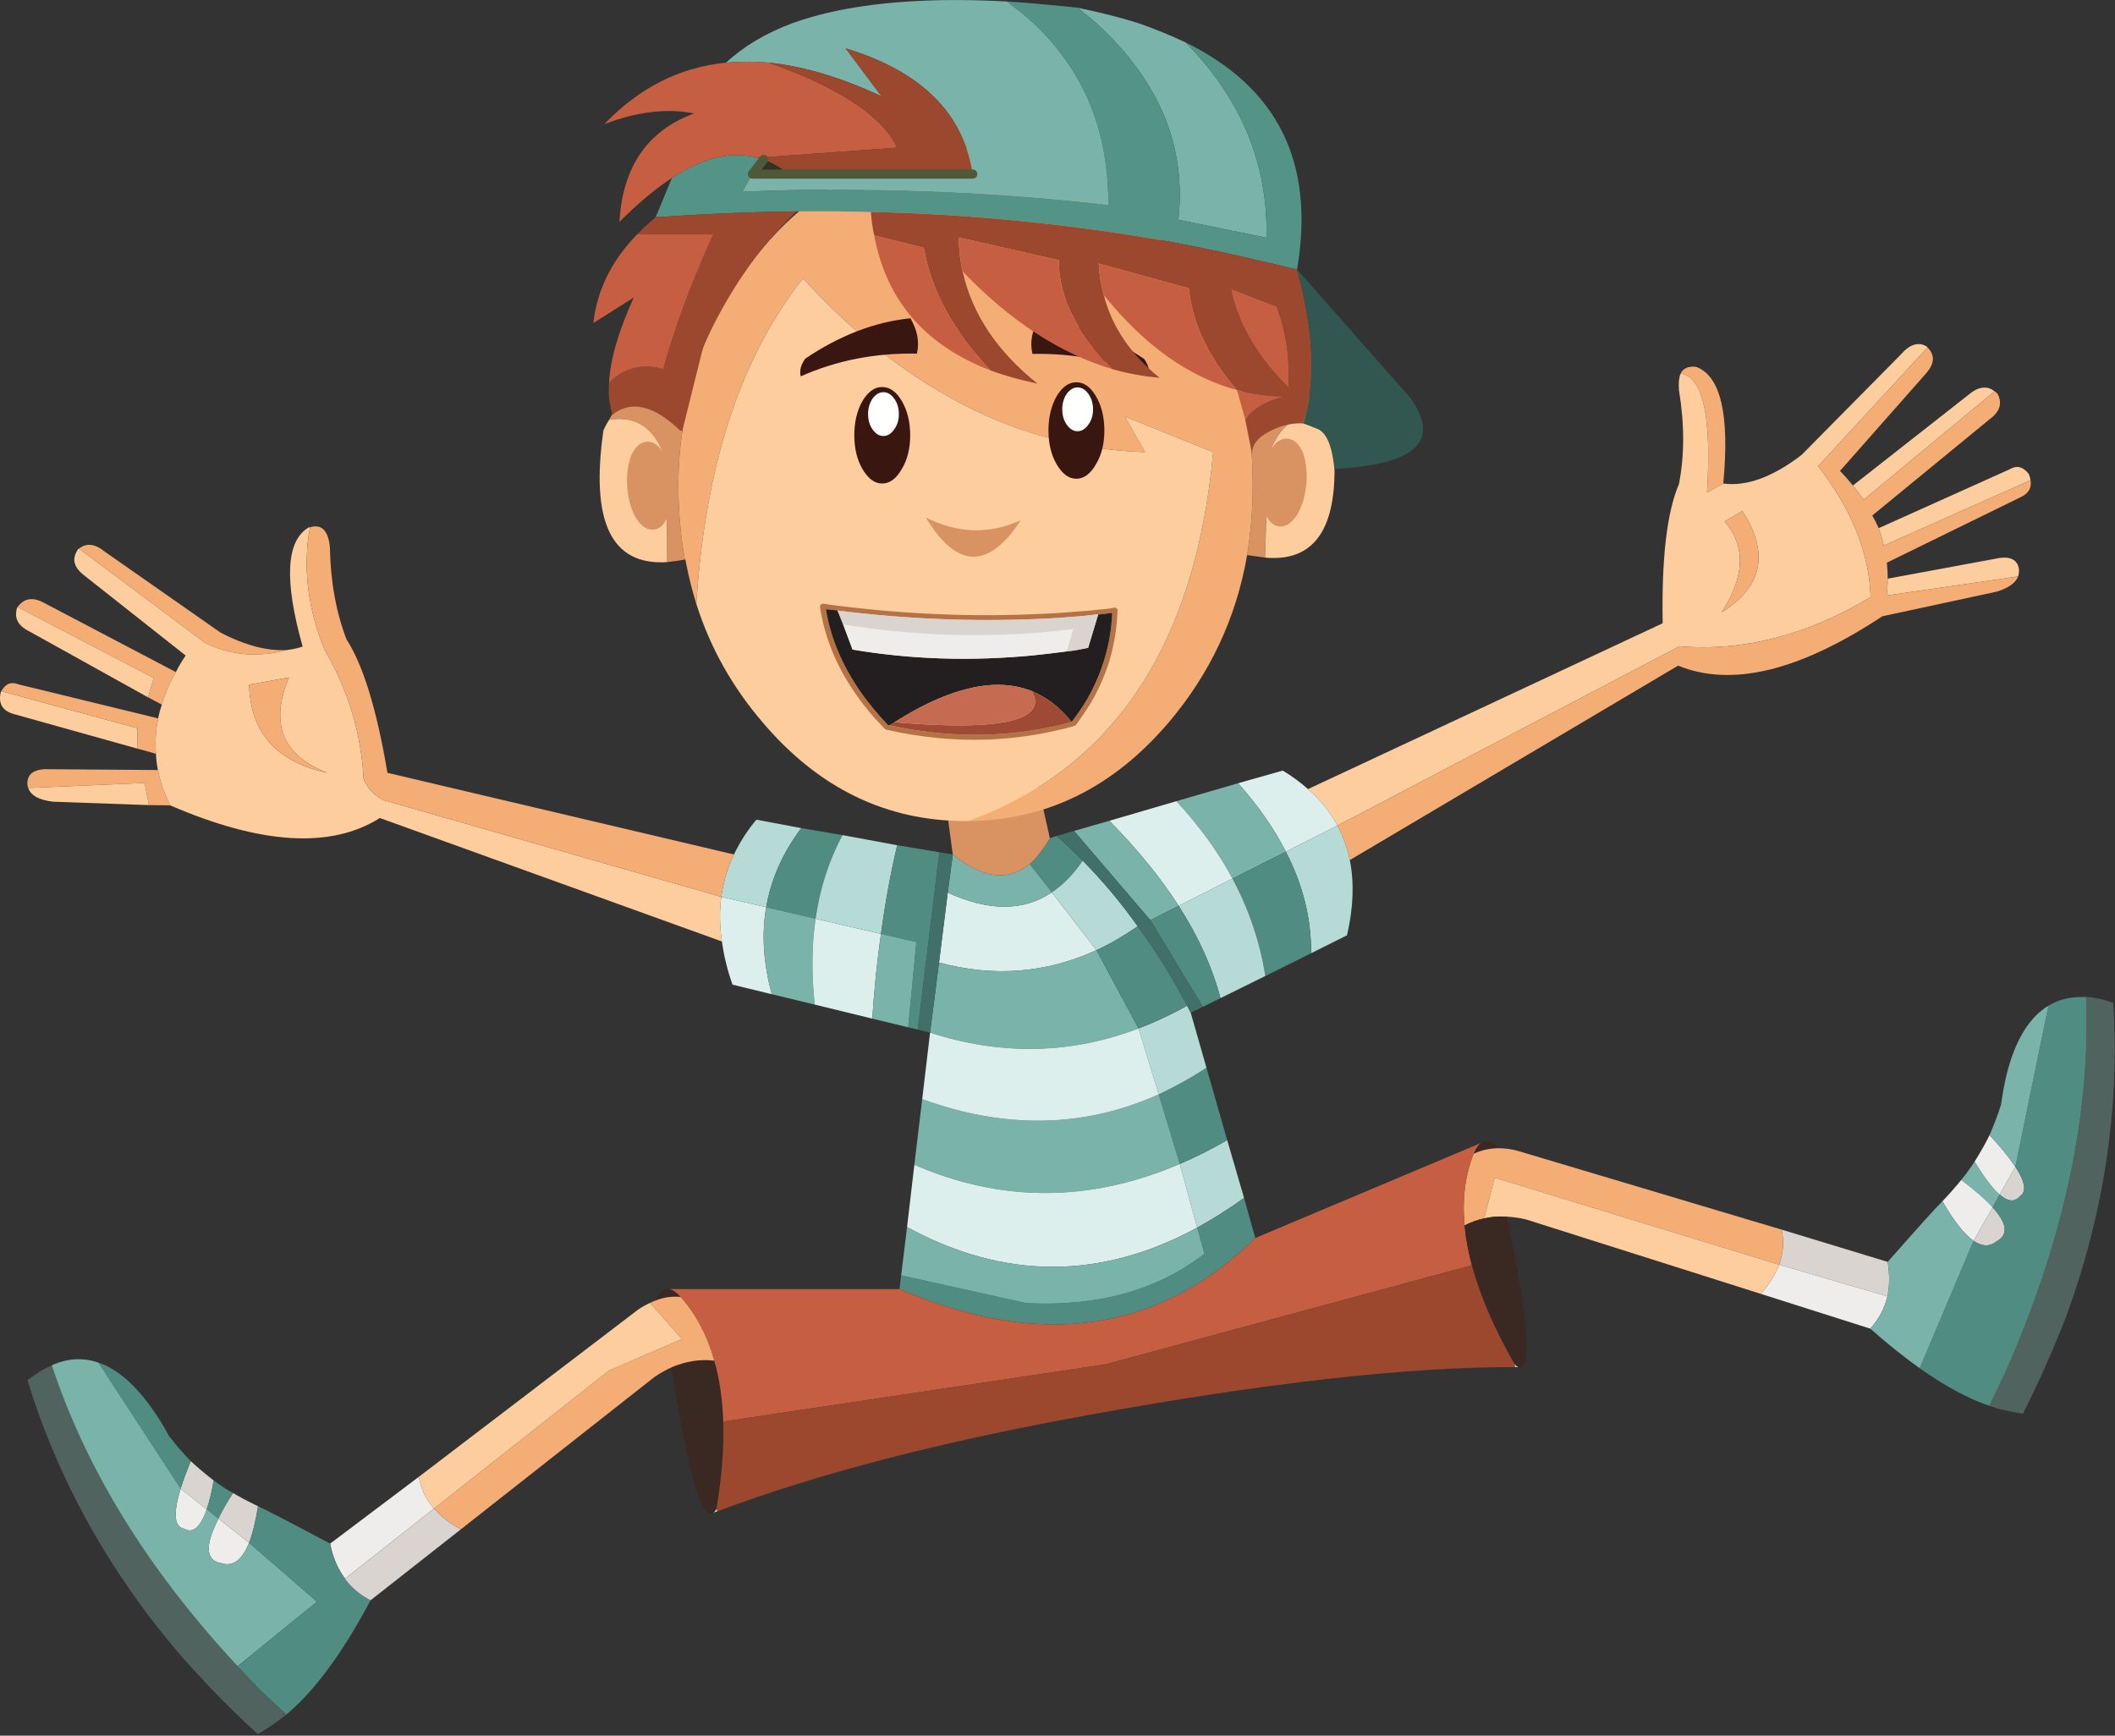 <?xml version="1.0" encoding="UTF-8" standalone="no"?>
<!DOCTYPE svg PUBLIC "-//W3C//DTD SVG 1.1//EN" "http://www.w3.org/Graphics/SVG/1.1/DTD/svg11.dtd">
<svg width="100%" height="100%" viewBox="0 0 959 787" version="1.1" xmlns="http://www.w3.org/2000/svg" xmlns:xlink="http://www.w3.org/1999/xlink" xml:space="preserve" xmlns:serif="http://www.serif.com/" style="fill-rule:evenodd;clip-rule:evenodd;stroke-linejoin:round;stroke-miterlimit:1.414;">
    <rect x="0" y="0" width="959" height="787" fill="#333333" stroke="none"/>
    <g transform="matrix(1,0,0,1,0,-305.181)">
        <g transform="matrix(4.167,0,0,4.167,0,0)">
            <path d="M220.949,125.487C220.918,125.274 220.857,125.029 220.765,124.816C220.125,123.991 219.422,123.838 218.628,124.326L204.432,130.708C204.645,131.288 204.828,131.929 204.98,132.601L220.949,125.487Z" style="fill:rgb(253,205,157);fill-rule:nonzero;"/>
        </g>
        <g transform="matrix(4.167,0,0,4.167,0,0)">
            <path d="M217.04,115.809C216.277,115.229 215.422,115.289 214.537,115.931L201.622,126.068C202.019,126.586 202.416,127.106 202.783,127.624L217.04,115.809Z" style="fill:rgb(253,205,157);fill-rule:nonzero;"/>
        </g>
        <g transform="matrix(4.167,0,0,4.167,0,0)">
            <path d="M184.555,113.153C183.731,113.061 183.151,113.305 182.875,113.885C185.288,114.221 186.265,118.526 185.746,126.83L187.517,125.854C188.219,118.373 187.242,114.129 184.555,113.153Z" style="fill:rgb(244,173,117);fill-rule:nonzero;"/>
        </g>
        <g transform="matrix(4.167,0,0,4.167,0,0)">
            <path d="M219.697,135.227C219.574,134.219 218.873,133.791 217.62,133.945L205.409,136.203C205.409,136.785 205.377,137.395 205.286,138.035L219.605,135.959C219.667,135.745 219.697,135.501 219.697,135.227Z" style="fill:rgb(253,205,157);fill-rule:nonzero;"/>
        </g>
        <g transform="matrix(4.167,0,0,4.167,0,0)">
            <path d="M0.083,148.538C-0.19,149.73 0.205,150.493 1.335,150.889L14.982,154.706L14.952,152.477L0.145,148.447L0.083,148.538Z" style="fill:rgb(253,205,157);fill-rule:nonzero;"/>
        </g>
        <g transform="matrix(4.167,0,0,4.167,0,0)">
            <path d="M4.815,156.935C3.534,157.027 2.922,157.576 2.983,158.614C2.983,158.705 3.014,158.827 3.075,158.98L15.746,158.431L16.204,160.843L18.524,160.873C17.883,159.621 17.456,158.339 17.181,157.027L4.815,156.935Z" style="fill:rgb(244,173,117);fill-rule:nonzero;"/>
        </g>
        <g transform="matrix(4.167,0,0,4.167,0,0)">
            <path d="M2.037,147.714C1.213,147.378 0.602,147.622 0.145,148.447L14.952,152.477L14.982,154.706L16.967,155.255C16.876,153.973 16.937,152.691 17.211,151.409L2.037,147.714Z" style="fill:rgb(244,173,117);fill-rule:nonzero;"/>
        </g>
        <g transform="matrix(4.167,0,0,4.167,0,0)">
            <path d="M4.602,138.738C3.472,138.189 2.587,138.371 1.915,139.287L16.723,147.012L16.112,149.118L17.608,149.912C17.944,148.722 18.463,147.532 19.135,146.37L4.602,138.738Z" style="fill:rgb(244,173,117);fill-rule:nonzero;"/>
        </g>
        <g transform="matrix(4.167,0,0,4.167,0,0)">
            <path d="M1.915,139.287L1.854,139.379C1.518,140.478 1.945,141.333 3.198,141.944L16.112,149.118L16.723,147.012L1.915,139.287Z" style="fill:rgb(253,205,157);fill-rule:nonzero;"/>
        </g>
        <g transform="matrix(4.167,0,0,4.167,0,0)">
            <path d="M11.411,133.273C10.342,132.387 9.395,132.295 8.601,132.937L22.31,143.196C25.088,144.57 28.081,144.814 31.287,143.959C29.179,144.112 26.737,143.5 23.989,142.066L11.411,133.273Z" style="fill:rgb(244,173,117);fill-rule:nonzero;"/>
        </g>
        <g transform="matrix(4.167,0,0,4.167,0,0)">
            <path d="M5.792,160.476L16.204,160.843L15.746,158.431L3.075,158.98C3.35,159.805 4.236,160.293 5.792,160.476Z" style="fill:rgb(253,205,157);fill-rule:nonzero;"/>
        </g>
        <g transform="matrix(4.167,0,0,4.167,0,0)">
            <path d="M163.091,198.183C162.48,197.572 161.961,197.327 161.503,197.45C161.381,197.48 161.26,197.511 161.168,197.603C160.894,197.755 160.618,198.152 160.343,198.793C161.168,198.397 162.084,198.183 163.091,198.183Z" style="fill:rgb(58,41,35);fill-rule:nonzero;"/>
        </g>
        <g transform="matrix(4.167,0,0,4.167,0,0)">
            <path d="M78.488,170.826C78.274,172.384 78.305,174.001 78.549,175.681C78.763,177.177 79.129,178.764 79.71,180.383L83.984,181.421C83.068,178.093 82.854,174.918 83.373,171.956L78.488,170.826Z" style="fill:rgb(221,239,236);fill-rule:nonzero;"/>
        </g>
        <g transform="matrix(4.167,0,0,4.167,0,0)">
            <path d="M31.439,146.951C29.332,151.989 30.737,155.439 35.622,157.331C30.096,156.141 27.256,152.966 27.104,147.744L31.439,146.951ZM78.549,175.681C78.305,174.001 78.274,172.384 78.488,170.826L41.698,160.293C40.69,159.774 39.988,159.011 39.56,158.003C39.316,153.087 37.912,148.386 35.316,143.928C33.454,139.379 32.935,134.921 33.729,130.617L33.606,130.617C31.134,132.052 30.89,136.357 32.935,143.593C32.385,143.776 31.836,143.898 31.287,143.959C28.081,144.814 25.088,144.57 22.31,143.196L8.601,132.937L8.541,132.937C7.808,133.945 7.96,134.861 9.029,135.745L20.204,144.57C19.806,145.15 19.44,145.76 19.135,146.37C18.463,147.532 17.944,148.722 17.608,149.912C17.456,150.37 17.303,150.89 17.211,151.409C16.937,152.691 16.876,153.973 16.967,155.255C16.998,155.835 17.059,156.446 17.181,157.027C17.456,158.339 17.883,159.621 18.524,160.873C28.417,165.148 36.019,165.606 41.332,162.247L78.549,175.681Z" style="fill:rgb(253,205,157);fill-rule:nonzero;"/>
        </g>
        <g transform="matrix(4.167,0,0,4.167,0,0)">
            <path d="M35.622,157.331C30.737,155.439 29.332,151.989 31.439,146.951L27.104,147.744C27.256,152.966 30.096,156.141 35.622,157.331Z" style="fill:rgb(244,173,117);fill-rule:nonzero;"/>
        </g>
        <g transform="matrix(4.167,0,0,4.167,0,0)">
            <path d="M79.862,166.216C79.16,167.682 78.702,169.208 78.488,170.826L83.373,171.956C83.892,168.903 85.175,166.034 87.189,163.346L82.305,162.43C81.297,163.62 80.503,164.904 79.862,166.216Z" style="fill:rgb(182,219,215);fill-rule:nonzero;"/>
        </g>
        <g transform="matrix(4.167,0,0,4.167,0,0)">
            <path d="M78.488,170.826C78.702,169.208 79.16,167.682 79.862,166.216L42.156,157.331C40.996,150.401 39.5,145.576 37.698,142.798C36.568,139.836 35.958,136.479 35.897,132.754C35.713,130.952 34.981,130.22 33.729,130.617C32.935,134.921 33.454,139.379 35.316,143.928C37.912,148.386 39.316,153.087 39.56,158.003C39.988,159.011 40.69,159.774 41.698,160.293L78.488,170.826Z" style="fill:rgb(244,173,117);fill-rule:nonzero;"/>
        </g>
        <g transform="matrix(4.167,0,0,4.167,0,0)">
            <path d="M83.373,171.956L88.747,173.208C89.205,169.941 90.182,166.888 91.678,164.11L87.189,163.346C85.174,166.033 83.892,168.903 83.373,171.956Z" style="fill:rgb(80,140,129);fill-rule:nonzero;"/>
        </g>
        <g transform="matrix(4.167,0,0,4.167,0,0)">
            <path d="M88.746,173.208L83.373,171.956C82.854,174.918 83.068,178.093 83.984,181.421L88.655,182.551C88.289,179.223 88.319,176.109 88.747,173.208L88.746,173.208Z" style="fill:rgb(122,179,169);fill-rule:nonzero;"/>
        </g>
        <g transform="matrix(4.167,0,0,4.167,0,0)">
            <path d="M94.914,184.077C95.127,180.902 95.433,177.819 95.86,174.857L88.746,173.208C88.319,176.109 88.289,179.223 88.655,182.551L94.914,184.077Z" style="fill:rgb(221,239,236);fill-rule:nonzero;"/>
        </g>
        <g transform="matrix(4.167,0,0,4.167,0,0)">
            <path d="M119.309,176.627L114.455,170.338C111.371,172.414 107.585,172.414 103.127,170.368L102.181,177.971C108.135,179.589 113.844,179.131 119.309,176.627Z" style="fill:rgb(221,239,236);fill-rule:nonzero;"/>
        </g>
        <g transform="matrix(4.167,0,0,4.167,0,0)">
            <path d="M130.27,206.823C131.979,205.876 133.689,204.808 135.369,203.586L133.537,197.297C131.797,198.305 130.087,199.16 128.377,199.893L130.27,206.823Z" style="fill:rgb(182,219,215);fill-rule:nonzero;"/>
        </g>
        <g transform="matrix(4.167,0,0,4.167,0,0)">
            <path d="M126.087,192.321L128.377,199.893C130.087,199.16 131.797,198.305 133.537,197.297L131.278,189.42C129.567,190.55 127.828,191.496 126.087,192.321Z" style="fill:rgb(80,140,129);fill-rule:nonzero;"/>
        </g>
        <g transform="matrix(4.167,0,0,4.167,0,0)">
            <path d="M128.377,199.893L126.087,192.321C117.996,195.953 109.417,196.137 100.349,192.839L99.494,199.984C108.99,204.106 118.637,204.076 128.377,199.893Z" style="fill:rgb(122,179,169);fill-rule:nonzero;"/>
        </g>
        <g transform="matrix(4.167,0,0,4.167,0,0)">
            <path d="M130.27,206.823L128.377,199.893C118.637,204.076 108.99,204.106 99.494,199.984L98.7,206.762C109.234,212.502 119.737,212.533 130.27,206.823Z" style="fill:rgb(221,239,236);fill-rule:nonzero;"/>
        </g>
        <g transform="matrix(4.167,0,0,4.167,0,0)">
            <path d="M187.333,139.868C189.867,135.991 189.99,132.693 187.669,129.975L189.593,128.846C192.554,133.425 191.792,137.089 187.333,139.868ZM209.622,110.923C208.736,110.405 207.79,110.71 206.843,111.809L196.036,122.74C192.891,125.152 190.051,126.189 187.517,125.854L185.746,126.83C186.265,118.526 185.288,114.221 182.875,113.885C182.693,114.313 182.632,114.923 182.693,115.686C183.304,119.381 183.304,122.77 182.693,125.914C181.379,128.968 180.799,134.005 180.922,141.059L142.33,159.103C143.673,160.293 144.742,161.606 145.536,163.072L182.754,143.562C189.685,144.142 196.615,142.37 203.546,138.219C203.423,133.487 201.531,128.723 197.836,123.96L209.743,111.045L209.622,110.923Z" style="fill:rgb(253,205,157);fill-rule:nonzero;"/>
        </g>
        <g transform="matrix(4.167,0,0,4.167,0,0)">
            <path d="M187.669,129.975C189.99,132.693 189.867,135.991 187.333,139.868C191.792,137.089 192.554,133.425 189.593,128.846L187.669,129.975Z" style="fill:rgb(244,173,117);fill-rule:nonzero;"/>
        </g>
        <g transform="matrix(4.167,0,0,4.167,0,0)">
            <path d="M209.622,113.824C210.507,112.785 210.567,111.87 209.743,111.045L197.836,123.96C201.531,128.723 203.423,133.487 203.546,138.219C196.615,142.37 189.685,144.142 182.754,143.562L145.536,163.072C146.146,164.262 146.605,165.514 146.879,166.826L182.601,145.668C188.433,148.05 195.821,146.248 204.828,140.295L217.316,137.608C218.567,137.211 219.33,136.661 219.605,135.959L205.286,138.035C205.377,137.395 205.409,136.784 205.409,136.203C205.409,135.623 205.377,135.043 205.317,134.463L219.911,127.319C220.735,126.922 221.102,126.312 220.949,125.487L204.98,132.601C204.828,131.929 204.645,131.288 204.432,130.708C204.218,130.22 203.973,129.761 203.729,129.334L216.491,118.862C217.62,118.037 217.896,117.121 217.377,116.114C217.254,115.961 217.132,115.869 217.04,115.809L202.783,127.624C202.416,127.105 202.019,126.586 201.622,126.067C201.194,125.548 200.736,124.998 200.217,124.48L209.622,113.824Z" style="fill:rgb(244,173,117);fill-rule:nonzero;"/>
        </g>
        <g transform="matrix(4.167,0,0,4.167,0,0)">
            <path d="M142.33,159.103C141.505,158.369 140.59,157.698 139.582,157.087L134.728,158.461C136.895,160.904 138.636,163.377 139.918,165.911L145.536,163.072C144.742,161.606 143.673,160.293 142.33,159.103Z" style="fill:rgb(221,239,236);fill-rule:nonzero;"/>
        </g>
        <g transform="matrix(4.167,0,0,4.167,0,0)">
            <path d="M146.879,166.826C146.605,165.514 146.146,164.262 145.536,163.072L139.918,165.911C141.781,169.514 142.696,173.208 142.667,176.963L146.574,175.009C147.276,171.987 147.367,169.27 146.879,166.826Z" style="fill:rgb(182,219,215);fill-rule:nonzero;"/>
        </g>
        <g transform="matrix(4.167,0,0,4.167,0,0)">
            <path d="M134.116,168.842L139.918,165.911C138.636,163.377 136.895,160.904 134.728,158.461L128.011,160.415C130.515,163.132 132.56,165.942 134.116,168.842Z" style="fill:rgb(122,179,169);fill-rule:nonzero;"/>
        </g>
        <g transform="matrix(4.167,0,0,4.167,0,0)">
            <path d="M139.917,165.911L134.116,168.842C135.918,172.231 137.109,175.773 137.688,179.436L142.667,176.963C142.696,173.208 141.78,169.514 139.917,165.911Z" style="fill:rgb(80,140,129);fill-rule:nonzero;"/>
        </g>
        <g transform="matrix(4.167,0,0,4.167,0,0)">
            <path d="M112.043,167.254L114.455,170.338C115.676,169.514 116.806,168.384 117.813,166.888C116.867,165.942 115.92,165.025 114.974,164.201L114.241,164.446C113.539,165.636 112.806,166.582 112.043,167.254Z" style="fill:rgb(80,140,129);fill-rule:nonzero;"/>
        </g>
        <g transform="matrix(4.167,0,0,4.167,0,0)">
            <path d="M120.714,162.552C123.768,165.636 126.271,168.72 128.255,171.803L134.116,168.842C132.56,165.942 130.515,163.132 128.009,160.415L120.714,162.552Z" style="fill:rgb(221,239,236);fill-rule:nonzero;"/>
        </g>
        <g transform="matrix(4.167,0,0,4.167,0,0)">
            <path d="M129.171,182.672C127.43,183.65 125.66,184.474 123.889,185.146L126.087,192.321C127.828,191.496 129.567,190.55 131.278,189.42L129.567,183.436C129.416,183.161 129.292,182.917 129.171,182.672Z" style="fill:rgb(182,219,215);fill-rule:nonzero;"/>
        </g>
        <g transform="matrix(4.167,0,0,4.167,0,0)">
            <path d="M132.804,181.848L137.688,179.436C137.109,175.773 135.918,172.231 134.116,168.842L128.255,171.803C130.393,175.131 131.919,178.49 132.804,181.848Z" style="fill:rgb(182,219,215);fill-rule:nonzero;"/>
        </g>
        <g transform="matrix(4.167,0,0,4.167,0,0)">
            <path d="M114.455,170.338L112.043,167.254C109.692,169.178 106.913,168.842 103.677,166.216L103.127,170.368C107.585,172.414 111.371,172.414 114.455,170.338Z" style="fill:rgb(122,179,169);fill-rule:nonzero;"/>
        </g>
        <g transform="matrix(4.167,0,0,4.167,0,0)">
            <path d="M123.889,185.146L119.309,176.627C113.844,179.131 108.135,179.589 102.181,177.971L101.204,185.604C108.959,188.107 116.531,187.954 123.889,185.146Z" style="fill:rgb(122,179,169);fill-rule:nonzero;"/>
        </g>
        <g transform="matrix(4.167,0,0,4.167,0,0)">
            <path d="M126.087,192.321L123.889,185.146C116.531,187.954 108.959,188.107 101.204,185.604L100.349,192.839C109.417,196.137 117.996,195.953 126.087,192.321Z" style="fill:rgb(221,239,236);fill-rule:nonzero;"/>
        </g>
        <g transform="matrix(4.167,0,0,4.167,0,0)">
            <path d="M91.678,164.11C90.182,166.888 89.205,169.941 88.747,173.208L95.861,174.857C96.318,171.498 96.899,168.292 97.631,165.209L91.678,164.11Z" style="fill:rgb(182,219,215);fill-rule:nonzero;"/>
        </g>
        <g transform="matrix(4.167,0,0,4.167,0,0)">
            <path d="M77.969,237.385C77.847,237.599 77.725,237.751 77.633,237.843C77.786,237.782 77.908,237.721 78.061,237.691L77.969,237.385Z" style="fill:rgb(209,211,212);fill-rule:nonzero;"/>
        </g>
        <g transform="matrix(4.167,0,0,4.167,0,0)">
            <path d="M77.725,221.295C76.168,221.112 74.61,221.356 73.053,222.028C74.672,232.286 76.045,237.599 77.206,237.935C77.358,237.965 77.481,237.935 77.633,237.843C77.725,237.751 77.847,237.599 77.969,237.385C78.549,233.935 78.793,230.76 78.702,227.92C78.61,225.508 78.305,223.28 77.725,221.295Z" style="fill:rgb(58,41,35);fill-rule:nonzero;"/>
        </g>
        <g transform="matrix(4.167,0,0,4.167,0,0)">
            <path d="M164.801,221.661L164.832,221.997C164.954,221.997 165.077,221.997 165.228,221.997C165.106,221.936 164.954,221.814 164.801,221.661Z" style="fill:rgb(209,211,212);fill-rule:nonzero;"/>
        </g>
        <g transform="matrix(4.167,0,0,4.167,0,0)">
            <path d="M74.061,214.365C73.634,213.876 73.237,213.601 72.87,213.51C72.749,213.479 72.626,213.479 72.534,213.479C72.077,213.571 71.649,213.997 71.313,214.761C72.229,214.395 73.145,214.273 74.061,214.365Z" style="fill:rgb(58,41,35);fill-rule:nonzero;"/>
        </g>
        <g transform="matrix(4.167,0,0,4.167,0,0)">
            <path d="M35.927,241.201C36.202,242.698 36.752,243.95 37.545,245.018L47.224,237.385C46.338,236.377 45.789,235.217 45.575,233.935L35.927,241.201Z" style="fill:rgb(238,237,235);fill-rule:nonzero;"/>
        </g>
        <g transform="matrix(4.167,0,0,4.167,0,0)">
            <path d="M23.256,234.332C22.34,233.63 21.516,232.928 20.753,232.226C20.295,233.355 19.929,234.332 19.654,235.217L22.493,237.477C22.768,236.653 23.043,235.583 23.256,234.332Z" style="fill:rgb(218,212,208);fill-rule:nonzero;"/>
        </g>
        <g transform="matrix(4.167,0,0,4.167,0,0)">
            <path d="M19.654,235.217C18.83,237.935 18.952,239.369 20.021,239.583C20.997,240.133 21.821,239.431 22.493,237.477L19.654,235.217Z" style="fill:rgb(238,237,235);fill-rule:nonzero;"/>
        </g>
        <g transform="matrix(4.167,0,0,4.167,0,0)">
            <path d="M22.493,237.477L23.776,238.484C24.172,237.66 24.722,236.713 25.363,235.705C24.6,235.279 23.897,234.821 23.256,234.332C23.043,235.583 22.768,236.653 22.493,237.477Z" style="fill:rgb(80,140,129);fill-rule:nonzero;"/>
        </g>
        <g transform="matrix(4.167,0,0,4.167,0,0)">
            <path d="M27.104,241.11L23.776,238.484C22.249,241.446 22.371,243.064 24.112,243.339C25.333,243.736 26.34,243.003 27.104,241.11Z" style="fill:rgb(238,237,235);fill-rule:nonzero;"/>
        </g>
        <g transform="matrix(4.167,0,0,4.167,0,0)">
            <path d="M28.081,237.141C27.134,236.683 26.249,236.225 25.363,235.705C24.722,236.713 24.172,237.66 23.776,238.484L27.104,241.11C27.5,240.103 27.806,238.759 28.081,237.141Z" style="fill:rgb(218,212,208);fill-rule:nonzero;"/>
        </g>
        <g transform="matrix(4.167,0,0,4.167,0,0)">
            <path d="M216.827,204.624L217.59,203.22C216.827,202.548 215.91,201.358 214.873,199.618C214.445,200.289 213.957,200.961 213.407,201.633C214.903,202.762 216.033,203.74 216.827,204.624Z" style="fill:rgb(122,179,169);fill-rule:nonzero;"/>
        </g>
        <g transform="matrix(4.167,0,0,4.167,0,0)">
            <path d="M219.3,200.198L217.59,203.22C218.476,203.984 219.208,204.076 219.758,203.434C220.552,202.946 220.399,201.877 219.3,200.198Z" style="fill:rgb(218,212,208);fill-rule:nonzero;"/>
        </g>
        <g transform="matrix(4.167,0,0,4.167,0,0)">
            <path d="M217.59,203.22L219.3,200.198C218.659,199.251 217.743,198.091 216.491,196.747C216.033,197.695 215.483,198.641 214.873,199.618C215.91,201.358 216.827,202.548 217.59,203.22Z" style="fill:rgb(238,237,235);fill-rule:nonzero;"/>
        </g>
        <g transform="matrix(4.167,0,0,4.167,0,0)">
            <path d="M229.956,182.368C228.887,181.97 227.91,181.757 226.995,181.726C227.514,194.579 224.551,208.258 218.139,222.73C217.59,223.86 217.04,225.02 216.46,226.21C217.59,226.608 218.811,226.882 220.125,227.066C221.926,223.493 223.483,219.951 224.856,216.41C228.979,205.114 230.657,193.755 229.956,182.368Z" style="fill:rgb(80,99,95);fill-rule:nonzero;"/>
        </g>
        <g transform="matrix(4.167,0,0,4.167,0,0)">
            <path d="M213.407,201.633C212.735,202.457 212.064,203.22 211.362,203.952C212.614,206.12 213.744,207.556 214.75,208.258L216.827,204.624C216.033,203.74 214.903,202.762 213.407,201.633Z" style="fill:rgb(238,237,235);fill-rule:nonzero;"/>
        </g>
        <g transform="matrix(4.167,0,0,4.167,0,0)">
            <path d="M216.827,204.624L214.75,208.258C215.697,208.9 216.521,208.9 217.254,208.319C218.567,207.586 218.415,206.366 216.827,204.624Z" style="fill:rgb(218,212,208);fill-rule:nonzero;"/>
        </g>
        <g transform="matrix(4.167,0,0,4.167,0,0)">
            <path d="M193.868,207.037C194.142,208.319 194.05,209.602 193.592,210.853L205.377,214.303C205.622,213.144 205.622,211.891 205.409,210.548L193.868,207.037Z" style="fill:rgb(218,212,208);fill-rule:nonzero;"/>
        </g>
        <g transform="matrix(4.167,0,0,4.167,0,0)">
            <path d="M193.592,210.853C193.196,211.921 192.524,212.959 191.608,214.029L203.515,217.815C204.461,216.746 205.072,215.585 205.377,214.303L193.592,210.853Z" style="fill:rgb(238,237,235);fill-rule:nonzero;"/>
        </g>
        <g transform="matrix(4.167,0,0,4.167,0,0)">
            <path d="M125.172,173.361L128.255,171.803C126.271,168.72 123.768,165.636 120.714,162.552L116.867,163.652L125.172,173.361Z" style="fill:rgb(122,179,169);fill-rule:nonzero;"/>
        </g>
        <g transform="matrix(4.167,0,0,4.167,0,0)">
            <path d="M128.255,171.803L125.172,173.361L130.881,182.795L132.804,181.848C131.919,178.49 130.393,175.131 128.255,171.803Z" style="fill:rgb(80,140,129);fill-rule:nonzero;"/>
        </g>
        <g transform="matrix(4.167,0,0,4.167,0,0)">
            <path d="M123.797,174.032C121.935,171.407 119.919,169.025 117.813,166.888C116.806,168.384 115.676,169.514 114.455,170.338L119.309,176.627C120.836,175.925 122.332,175.039 123.797,174.032Z" style="fill:rgb(182,219,215);fill-rule:nonzero;"/>
        </g>
        <g transform="matrix(4.167,0,0,4.167,0,0)">
            <path d="M117.813,166.888C119.919,169.025 121.935,171.407 123.797,174.032C125.721,176.658 127.491,179.528 129.171,182.672C129.292,182.917 129.416,183.161 129.567,183.436L130.881,182.795L125.172,173.361L116.867,163.652L114.974,164.201C115.92,165.026 116.867,165.942 117.813,166.888Z" style="fill:rgb(64,112,103);fill-rule:nonzero;"/>
        </g>
        <g transform="matrix(4.167,0,0,4.167,0,0)">
            <path d="M112.043,167.254C112.806,166.582 113.539,165.636 114.241,164.446L111.86,153.851L102.395,156.751L103.677,166.216C106.913,168.842 109.692,169.178 112.043,167.254Z" style="fill:rgb(217,146,98);fill-rule:nonzero;"/>
        </g>
        <g transform="matrix(4.167,0,0,4.167,0,0)">
            <path d="M119.309,176.627L123.889,185.146C125.66,184.474 127.43,183.65 129.171,182.672C127.492,179.528 125.721,176.658 123.797,174.033C122.332,175.04 120.836,175.925 119.309,176.627Z" style="fill:rgb(80,140,129);fill-rule:nonzero;"/>
        </g>
        <g transform="matrix(4.167,0,0,4.167,0,0)">
            <path d="M130.27,206.823L131.063,209.662C125.934,213.631 119.461,215.433 111.676,215.036L98.059,212.014L97.876,213.51C113.233,220.074 126.118,218.243 136.59,207.952L135.369,203.586C133.689,204.808 131.979,205.876 130.27,206.823Z" style="fill:rgb(80,140,129);fill-rule:nonzero;"/>
        </g>
        <g transform="matrix(4.167,0,0,4.167,0,0)">
            <path d="M131.063,209.662L130.27,206.823C119.737,212.533 109.234,212.502 98.7,206.762L98.059,212.014L111.676,215.036C119.461,215.433 125.934,213.631 131.063,209.662Z" style="fill:rgb(122,179,169);fill-rule:nonzero;"/>
        </g>
        <g transform="matrix(4.167,0,0,4.167,0,0)">
            <path d="M193.592,210.853C194.05,209.602 194.142,208.319 193.868,207.037L165.228,198.488C164.496,198.275 163.794,198.183 163.091,198.183C162.084,198.183 161.168,198.397 160.343,198.793C159.427,201.144 159.092,203.74 159.366,206.578C160.038,206.243 160.741,205.968 161.503,205.816L162.633,201.388L193.592,210.853Z" style="fill:rgb(244,173,117);fill-rule:nonzero;"/>
        </g>
        <g transform="matrix(4.167,0,0,4.167,0,0)">
            <path d="M191.608,214.029C192.524,212.959 193.196,211.921 193.592,210.853L162.633,201.388L161.503,205.816C162.267,205.632 163.091,205.572 163.977,205.632C164.648,205.663 165.351,205.754 166.083,205.938L191.608,214.029Z" style="fill:rgb(253,205,157);fill-rule:nonzero;"/>
        </g>
        <g transform="matrix(4.167,0,0,4.167,0,0)">
            <path d="M160.343,198.793C160.618,198.152 160.894,197.755 161.168,197.603L136.59,207.952C126.118,218.242 113.233,220.074 97.876,213.51L72.87,213.51C73.236,213.601 73.634,213.876 74.061,214.365C75.74,216.257 76.961,218.577 77.725,221.295C78.305,223.28 78.61,225.508 78.702,227.92L120.317,221.692L160.161,210.914C159.764,209.418 159.489,207.952 159.366,206.578C159.092,203.74 159.427,201.144 160.343,198.793Z" style="fill:rgb(198,95,65);fill-rule:nonzero;"/>
        </g>
        <g transform="matrix(4.167,0,0,4.167,0,0)">
            <path d="M161.503,205.816C160.741,205.968 160.038,206.243 159.366,206.578C159.489,207.952 159.764,209.418 160.161,210.914C161.046,214.212 162.572,217.785 164.801,221.661C164.954,221.814 165.106,221.936 165.228,221.997C165.412,222.028 165.564,221.997 165.686,221.936C166.634,221.203 166.083,215.769 163.977,205.632C163.091,205.572 162.267,205.632 161.503,205.816Z" style="fill:rgb(58,41,35);fill-rule:nonzero;"/>
        </g>
        <g transform="matrix(4.167,0,0,4.167,0,0)">
            <path d="M164.832,221.997L164.801,221.661C162.572,217.785 161.046,214.212 160.161,210.914L120.317,221.692L78.702,227.92C78.793,230.76 78.549,233.935 77.969,237.385L78.061,237.691C88.93,233.599 102.364,230.118 118.394,227.218C137.688,223.707 153.168,221.966 164.832,221.997Z" style="fill:rgb(155,72,46);fill-rule:nonzero;"/>
        </g>
        <g transform="matrix(4.167,0,0,4.167,0,0)">
            <path d="M226.689,181.726C225.254,181.696 224.002,182 222.902,182.672L219.3,200.198C220.399,201.877 220.552,202.946 219.758,203.434C219.208,204.076 218.476,203.984 217.59,203.22L216.827,204.624C218.415,206.366 218.567,207.586 217.254,208.319C216.521,208.9 215.697,208.9 214.75,208.258L208.889,222.119C211.605,224.042 214.14,225.417 216.46,226.21C217.04,225.02 217.59,223.86 218.14,222.73C224.551,208.258 227.514,194.579 226.995,181.726C226.872,181.696 226.78,181.696 226.689,181.726Z" style="fill:rgb(80,140,129);fill-rule:nonzero;"/>
        </g>
        <g transform="matrix(4.167,0,0,4.167,0,0)">
            <path d="M216.491,196.747C217.743,198.091 218.658,199.251 219.3,200.198L222.902,182.672C220.857,183.894 219.33,186.336 218.384,190C218.139,191.007 217.926,192.137 217.743,193.42C217.407,194.519 216.979,195.618 216.491,196.747Z" style="fill:rgb(122,179,169);fill-rule:nonzero;"/>
        </g>
        <g transform="matrix(4.167,0,0,4.167,0,0)">
            <path d="M205.409,210.548C205.622,211.891 205.622,213.144 205.377,214.303C205.072,215.585 204.461,216.746 203.515,217.815C205.377,219.463 207.179,220.898 208.889,222.119L214.75,208.258C213.744,207.556 212.614,206.12 211.362,203.952C210.751,204.534 208.766,206.732 205.409,210.548Z" style="fill:rgb(122,179,169);fill-rule:nonzero;"/>
        </g>
        <g transform="matrix(4.167,0,0,4.167,0,0)">
            <path d="M5.64,221.814C4.754,222.181 3.869,222.73 2.983,223.432C6.373,234.393 11.96,244.438 19.806,253.536C20.814,254.666 21.852,255.795 22.921,256.925C24.539,258.605 26.249,260.285 28.05,261.932C29.179,261.291 30.218,260.558 31.164,259.795C30.218,258.91 29.272,258.024 28.325,257.139C27.47,256.253 26.646,255.399 25.852,254.544C16.112,244.072 9.365,233.141 5.64,221.815L5.64,221.814Z" style="fill:rgb(80,99,95);fill-rule:nonzero;"/>
        </g>
        <g transform="matrix(4.167,0,0,4.167,0,0)">
            <path d="M103.677,166.216L102.212,165.972L99.86,185.268L101.204,185.604L102.181,177.971L103.127,170.368L103.677,166.216Z" style="fill:rgb(64,112,103);fill-rule:nonzero;"/>
        </g>
        <g transform="matrix(4.167,0,0,4.167,0,0)">
            <path d="M102.212,165.972L97.631,165.209C96.899,168.292 96.318,171.498 95.861,174.857L99.708,175.743L98.822,185.024L99.86,185.268L102.212,165.972Z" style="fill:rgb(80,140,129);fill-rule:nonzero;"/>
        </g>
        <g transform="matrix(4.167,0,0,4.167,0,0)">
            <path d="M98.822,185.024L99.708,175.743L95.861,174.857C95.433,177.819 95.127,180.902 94.914,184.077L98.822,185.024Z" style="fill:rgb(122,179,169);fill-rule:nonzero;"/>
        </g>
        <g transform="matrix(4.167,0,0,4.167,0,0)">
            <path d="M20.753,232.226C19.898,231.339 19.104,230.424 18.402,229.508C17.792,228.378 17.181,227.401 16.57,226.546C14.677,223.86 12.724,222.181 10.709,221.509L19.654,235.217C19.929,234.332 20.295,233.355 20.753,232.226Z" style="fill:rgb(80,140,129);fill-rule:nonzero;"/>
        </g>
        <g transform="matrix(4.167,0,0,4.167,0,0)">
            <path d="M10.709,221.509C9.12,220.959 7.502,221.021 5.854,221.692C5.792,221.723 5.731,221.753 5.64,221.814C9.365,233.141 16.112,244.072 25.852,254.544L34.492,247.522L27.104,241.11C26.34,243.003 25.333,243.736 24.112,243.339C22.371,243.064 22.249,241.446 23.775,238.484L22.493,237.477C21.821,239.431 20.997,240.133 20.021,239.583C18.952,239.369 18.83,237.935 19.654,235.217L10.709,221.509Z" style="fill:rgb(122,179,169);fill-rule:nonzero;"/>
        </g>
        <g transform="matrix(4.167,0,0,4.167,0,0)">
            <path d="M27.104,241.11L34.492,247.522L25.852,254.544C26.646,255.399 27.47,256.253 28.325,257.139C29.272,258.024 30.218,258.91 31.164,259.795C34.217,257.261 37.271,253.109 40.324,247.369C39.194,246.788 38.248,245.995 37.545,245.048L37.545,245.018C36.752,243.95 36.202,242.698 35.927,241.201C31.439,238.82 28.844,237.477 28.081,237.141C27.806,238.759 27.5,240.103 27.104,241.11Z" style="fill:rgb(80,140,129);fill-rule:nonzero;"/>
        </g>
        <g transform="matrix(4.167,0,0,4.167,0,0)">
            <path d="M37.545,245.018L37.545,245.048C38.248,245.995 39.194,246.788 40.324,247.369L50.155,239.644C48.933,239.003 47.957,238.24 47.224,237.385L37.545,245.018Z" style="fill:rgb(218,212,208);fill-rule:nonzero;"/>
        </g>
        <g transform="matrix(4.167,0,0,4.167,0,0)">
            <path d="M47.224,237.385C47.957,238.24 48.933,239.003 50.155,239.644L71.222,223.066C71.862,222.638 72.473,222.302 73.053,222.028C74.61,221.356 76.168,221.112 77.725,221.295C76.961,218.577 75.74,216.257 74.061,214.365C73.145,214.273 72.229,214.395 71.313,214.761C71.13,214.823 70.947,214.914 70.733,215.005L74.213,218.945L66.275,222.364L47.224,237.385Z" style="fill:rgb(244,173,117);fill-rule:nonzero;"/>
        </g>
        <g transform="matrix(4.167,0,0,4.167,0,0)">
            <path d="M45.575,233.935C45.789,235.217 46.338,236.377 47.224,237.385L66.275,222.364L74.213,218.945L70.733,215.005C70.275,215.219 69.817,215.463 69.359,215.799L45.575,233.935Z" style="fill:rgb(253,205,157);fill-rule:nonzero;"/>
        </g>
        <g transform="matrix(4.167,0,0,4.167,0,0)">
            <path d="M141.933,116.297C140.375,115.961 138.452,117.152 136.194,119.839C136.102,119.93 136.041,120.052 135.979,120.175C136.194,122.037 136.315,123.991 136.315,126.036C136.315,128.662 136.102,131.197 135.705,133.639C136.376,133.731 137.017,133.823 137.659,133.914L137.994,122.984C139.094,119.473 141.2,118.007 144.345,118.587C143.704,117.275 142.88,116.511 141.933,116.297Z" style="fill:rgb(217,146,98);fill-rule:nonzero;"/>
        </g>
        <g transform="matrix(4.167,0,0,4.167,0,0)">
            <path d="M144.345,118.587C141.2,118.007 139.094,119.473 137.994,122.984L137.659,133.914C143.734,134.463 146.146,129.731 144.895,119.747C144.711,119.289 144.529,118.892 144.345,118.587Z" style="fill:rgb(253,205,157);fill-rule:nonzero;"/>
        </g>
        <g transform="matrix(4.167,0,0,4.167,0,0)">
            <path d="M68.718,116.725C67.741,116.908 66.917,117.641 66.275,118.923C69.359,118.404 71.436,119.93 72.504,123.502L72.596,134.403C73.175,134.341 73.817,134.25 74.519,134.127C74.061,131.533 73.817,128.846 73.817,126.036C73.817,123.991 73.97,122.037 74.244,120.175C72.077,117.549 70.245,116.389 68.718,116.725Z" style="fill:rgb(217,146,98);fill-rule:nonzero;"/>
        </g>
        <g transform="matrix(4.167,0,0,4.167,0,0)">
            <path d="M66.275,118.923C66.092,119.198 65.878,119.594 65.665,120.052C64.23,130.036 66.52,134.799 72.596,134.403L72.504,123.502C71.436,119.93 69.359,118.404 66.275,118.923Z" style="fill:rgb(253,205,157);fill-rule:nonzero;"/>
        </g>
        <g transform="matrix(4.167,0,0,4.167,0,0)">
            <path d="M124.591,122.434L122.393,118.556L132.011,122.434C130.087,143.409 121.202,156.782 105.417,162.582C113.905,162.492 121.141,158.919 127.156,151.867C131.645,146.584 134.514,140.508 135.705,133.639C136.102,131.197 136.315,128.662 136.315,126.036C136.315,123.991 136.194,122.037 135.979,120.175C134.941,112.573 132.011,105.916 127.156,100.207C121.081,93.063 113.722,89.491 105.082,89.491C96.441,89.491 89.083,93.063 83.007,100.207C78.122,105.916 75.191,112.573 74.244,120.175C73.97,122.037 73.817,123.991 73.817,126.036C73.817,128.846 74.061,131.533 74.519,134.127L74.58,134.127C74.885,135.777 75.282,137.395 75.771,138.951C76.717,123.96 80.564,112.145 87.373,103.535C98.547,115.717 110.943,122.007 124.591,122.434Z" style="fill:rgb(244,173,117);fill-rule:nonzero;"/>
        </g>
        <g transform="matrix(4.167,0,0,4.167,0,0)">
            <path d="M122.393,118.556L124.591,122.434C110.943,122.007 98.547,115.717 87.373,103.535C80.564,112.145 76.717,123.96 75.771,138.951C77.267,143.684 79.679,147.989 83.007,151.867C89.083,159.011 96.441,162.582 105.082,162.582C105.173,162.582 105.295,162.582 105.417,162.582C121.202,156.782 130.087,143.41 132.011,122.434L122.393,118.556Z" style="fill:rgb(253,205,157);fill-rule:nonzero;"/>
        </g>
        <g transform="matrix(4.167,0,0,4.167,0,0)">
            <path d="M100.746,129.548C104.104,135.135 107.554,135.227 111.066,129.853C107.616,131.41 104.196,131.288 100.746,129.548Z" style="fill:rgb(217,146,98);fill-rule:nonzero;"/>
        </g>
        <g transform="matrix(4.167,0,0,4.167,0,0)">
            <path d="M87.617,112.267C87.159,112.909 86.976,113.549 87.128,114.191C91.037,112.45 95.25,111.626 99.768,111.717C100.074,110.466 99.83,109.183 99.066,107.87C95.189,108.268 91.373,109.733 87.617,112.267Z" style="fill:rgb(57,22,16);fill-rule:nonzero;"/>
        </g>
        <g transform="matrix(4.167,0,0,4.167,0,0)">
            <path d="M124.5,112.298C124.958,112.939 125.141,113.579 124.988,114.221C121.081,112.481 116.867,111.657 112.348,111.747C112.043,110.496 112.287,109.213 113.05,107.902C116.928,108.298 120.744,109.764 124.5,112.298Z" style="fill:rgb(57,22,16);fill-rule:nonzero;"/>
        </g>
        <g transform="matrix(4.167,0,0,4.167,0,0)">
            <path d="M73.211,125.9C73.113,124.59 72.772,123.471 72.187,122.54C71.691,121.662 71.058,121.251 70.374,121.302C69.69,121.354 69.125,121.854 68.68,122.803C68.325,123.803 68.153,124.961 68.251,126.271C68.349,127.58 68.69,128.701 69.187,129.579C69.772,130.509 70.405,130.92 71.089,130.868C71.773,130.818 72.337,130.317 72.693,129.317C73.138,128.368 73.31,127.209 73.211,125.9Z" style="fill:rgb(217,146,98);fill-rule:nonzero;"/>
        </g>
        <g transform="matrix(4.167,0,0,4.167,0,0)">
            <path d="M137.191,125.506C137.317,124.2 137.684,123.087 138.29,122.171C138.805,121.303 139.446,120.907 140.13,120.972C140.812,121.038 141.366,121.552 141.79,122.51C142.122,123.518 142.268,124.679 142.141,125.987C142.015,127.294 141.647,128.406 141.133,129.274C140.527,130.19 139.885,130.586 139.203,130.52C138.52,130.454 137.967,129.941 137.634,128.933C137.209,127.975 137.063,126.813 137.191,125.506Z" style="fill:rgb(217,146,98);fill-rule:nonzero;"/>
        </g>
        <g transform="matrix(4.167,0,0,4.167,0,0)">
            <path d="M95.987,115.351C95.156,115.351 94.46,115.86 93.844,116.877C93.254,117.922 92.96,119.181 92.96,120.601C92.96,122.021 93.254,123.252 93.844,124.27C94.46,125.315 95.156,125.851 95.987,125.851C96.817,125.851 97.54,125.315 98.129,124.27C98.746,123.252 99.041,122.021 99.041,120.601C99.041,119.181 98.746,117.922 98.129,116.877C97.54,115.86 96.817,115.351 95.987,115.351Z" style="fill:rgb(57,22,16);fill-rule:nonzero;"/>
        </g>
        <g transform="matrix(4.167,0,0,4.167,0,0)">
            <path d="M97.299,116.61C96.978,116.154 96.576,115.913 96.121,115.913C95.665,115.913 95.291,116.154 94.942,116.61C94.621,117.092 94.46,117.655 94.46,118.297C94.46,118.94 94.621,119.502 94.942,119.957C95.291,120.44 95.665,120.681 96.121,120.681C96.576,120.681 96.978,120.44 97.299,119.957C97.647,119.502 97.808,118.94 97.808,118.297C97.808,117.655 97.647,117.092 97.299,116.61Z" style="fill:rgb(255,255,253);fill-rule:nonzero;"/>
        </g>
        <g transform="matrix(4.167,0,0,4.167,0,0)">
            <path d="M117.115,114.831C116.285,114.831 115.588,115.341 114.972,116.359C114.383,117.404 114.088,118.661 114.088,120.081C114.088,121.501 114.383,122.734 114.972,123.751C115.588,124.795 116.285,125.331 117.115,125.331C117.945,125.331 118.669,124.795 119.257,123.751C119.874,122.734 120.169,121.501 120.169,120.081C120.169,118.661 119.874,117.404 119.257,116.359C118.669,115.341 117.945,114.831 117.115,114.831Z" style="fill:rgb(57,22,16);fill-rule:nonzero;"/>
        </g>
        <g transform="matrix(4.167,0,0,4.167,0,0)">
            <path d="M118.428,116.091C118.106,115.635 117.704,115.394 117.25,115.394C116.793,115.394 116.418,115.635 116.07,116.091C115.749,116.573 115.588,117.135 115.588,117.778C115.588,118.421 115.749,118.984 116.07,119.439C116.418,119.92 116.793,120.162 117.25,120.162C117.704,120.162 118.106,119.92 118.428,119.439C118.775,118.984 118.937,118.421 118.937,117.778C118.937,117.135 118.775,116.573 118.428,116.091Z" style="fill:rgb(255,255,253);fill-rule:nonzero;"/>
        </g>
        <g transform="matrix(4.167,0,0,4.167,0,0)">
            <path d="M119.509,140.07L119.627,140.101C120.083,140.036 120.54,139.972 121.027,139.916C120.959,141.69 120.657,143.402 120.15,145.058C119.653,146.68 118.941,148.283 117.995,149.821C117.565,150.49 117.105,151.151 116.616,151.804C113.638,152.612 110.664,153.047 107.648,153.173C104.069,153.296 100.454,152.962 96.775,152.163L96.648,152.167C95.476,150.919 94.43,149.668 93.55,148.387C91.629,145.594 90.38,142.645 89.867,139.521C90.257,139.587 90.627,139.612 90.997,139.636L91.026,139.645L91.144,139.676C98.463,140.591 105.728,140.895 112.936,140.586C114.551,140.534 116.156,140.403 117.76,140.273C118.372,140.213 118.956,140.145 119.509,140.07ZM119.582,139.566C119.028,139.642 118.513,139.691 117.968,139.731L117.841,139.735C116.237,139.865 114.633,139.994 113.018,140.048C105.771,140.384 98.477,140.073 91.099,139.141C90.582,139.077 90.095,139.021 89.587,138.923L89.423,138.953L89.268,139.061L89.221,139.236C89.706,142.464 90.908,145.475 92.839,148.345C93.799,149.797 94.935,151.185 96.293,152.557L96.43,152.631C100.188,153.489 103.89,153.846 107.567,153.711C110.709,153.582 113.789,153.1 116.875,152.246L117.059,152.147C117.605,151.397 118.122,150.639 118.609,149.873C119.526,148.326 120.238,146.725 120.734,145.103C121.221,143.404 121.523,141.692 121.591,139.918C121.59,139.805 121.608,139.736 121.606,139.623L121.577,139.503L121.448,139.394L121.302,139.355C120.739,139.465 120.156,139.534 119.582,139.566Z" style="fill:rgb(180,114,69);fill-rule:nonzero;"/>
        </g>
        <g transform="matrix(4.167,0,0,4.167,0,0)">
            <path d="M119.627,140.101L119.509,140.07L118.403,143.731C118.035,143.82 117.646,143.864 117.277,143.952C116.878,144.033 116.49,144.077 116.071,144.115C114.866,144.278 113.632,144.432 112.407,144.552C105.738,145.192 99.195,145.007 92.769,143.92L91.745,141.181L91.144,139.676L91.026,139.645L90.997,139.637C90.627,139.613 90.257,139.588 89.867,139.521C90.38,142.645 91.629,145.594 93.55,148.387C94.43,149.668 95.476,150.919 96.648,152.167L96.775,152.163C96.959,152.063 97.143,151.963 97.335,151.828C99.114,150.699 100.836,149.779 102.454,149.129C106.087,147.638 109.237,147.363 111.905,148.301C112.051,148.34 112.168,148.371 112.276,148.438C112.98,148.739 113.636,149.101 114.245,149.526C115.089,150.125 115.886,150.899 116.616,151.804C117.105,151.151 117.565,150.49 117.995,149.822C118.941,148.283 119.653,146.68 120.151,145.058C120.657,143.402 120.959,141.69 121.027,139.916C120.54,139.972 120.083,140.036 119.627,140.101Z" style="fill:rgb(35,31,32);fill-rule:nonzero;"/>
        </g>
        <g transform="matrix(4.167,0,0,4.167,0,0)">
            <path d="M116.784,141.692L116.071,144.115C116.49,144.077 116.878,144.033 117.277,143.952C117.646,143.864 118.035,143.82 118.403,143.731L119.509,140.07C118.956,140.145 118.372,140.213 117.76,140.273C116.156,140.403 114.551,140.534 112.936,140.586C105.728,140.895 98.463,140.591 91.144,139.676L91.745,141.181C98.629,142.317 105.611,142.619 112.749,142.104C114.101,141.981 115.452,141.857 116.784,141.692Z" style="fill:rgb(218,212,208);fill-rule:nonzero;"/>
        </g>
        <g transform="matrix(4.167,0,0,4.167,0,0)">
            <path d="M116.071,144.115L116.784,141.692C115.452,141.858 114.101,141.981 112.749,142.104C105.611,142.619 98.629,142.317 91.745,141.181L92.769,143.92C99.195,145.007 105.738,145.192 112.407,144.552C113.632,144.432 114.866,144.278 116.071,144.115Z" style="fill:rgb(238,237,235);fill-rule:nonzero;"/>
        </g>
        <g transform="matrix(4.167,0,0,4.167,0,0)">
            <path d="M97.335,151.828C97.143,151.963 96.959,152.063 96.775,152.163C100.454,152.962 104.069,153.296 107.648,153.173C110.664,153.047 113.638,152.612 116.617,151.804C115.886,150.899 115.089,150.125 114.245,149.526C113.636,149.101 112.98,148.739 112.276,148.438C112.465,148.786 112.566,149.114 112.618,149.388C112.77,150.811 111.155,151.685 107.801,152.019C105.283,152.278 101.788,152.2 97.335,151.828Z" style="fill:rgb(159,74,53);fill-rule:nonzero;"/>
        </g>
        <g transform="matrix(4.167,0,0,4.167,0,0)">
            <path d="M102.454,149.129C100.836,149.779 99.114,150.699 97.335,151.828C101.788,152.2 105.283,152.278 107.801,152.019C111.155,151.685 112.77,150.811 112.618,149.388C112.566,149.114 112.465,148.786 112.276,148.438C112.168,148.371 112.051,148.34 111.905,148.301C109.237,147.363 106.087,147.638 102.454,149.129Z" style="fill:rgb(198,107,81);fill-rule:nonzero;"/>
        </g>
        <g transform="matrix(4.167,0,0,4.167,0,0)">
            <path d="M123.858,75.752C121.996,75.172 119.98,74.652 117.813,74.195C117.63,74.164 117.446,74.103 117.264,74.073C117.355,74.103 117.385,74.164 117.417,74.195C118.057,74.714 118.668,75.233 119.279,75.752C126.118,81.98 129.11,89.125 128.225,97.154L137.812,99.108C137.994,91.079 135.064,83.995 129.018,77.858C127.4,77.095 125.69,76.392 123.858,75.752Z" style="fill:rgb(122,179,169);fill-rule:nonzero;"/>
        </g>
        <g transform="matrix(4.167,0,0,4.167,0,0)">
            <path d="M117.417,74.195C117.385,74.164 117.355,74.103 117.264,74.073C114.607,73.798 112.043,73.554 109.57,73.401C109.905,73.645 110.241,73.92 110.577,74.195C110.974,74.47 111.31,74.775 111.646,75.05C111.92,75.294 112.165,75.538 112.439,75.752C117.936,80.912 120.652,87.476 120.591,95.506C107.219,93.979 93.937,93.521 80.778,94.101L81.877,92.178L83.098,90.591C82.884,90.529 82.641,90.468 82.396,90.407C79.618,89.643 76.534,90.377 73.115,92.605L71.343,96.88C76.564,96.513 81.664,96.3 86.701,96.238C89.418,96.208 92.105,96.238 94.761,96.3C97.998,96.361 101.204,96.513 104.349,96.727C112.379,97.276 120.195,98.254 127.796,99.628C129.72,99.994 131.613,100.391 133.507,100.787C136.041,101.368 138.605,101.948 141.139,102.558C143.123,90.987 139.063,82.774 129.018,77.858C135.064,83.995 137.994,91.079 137.812,99.108L128.225,97.155C129.11,89.125 126.118,81.98 119.279,75.752C118.668,75.233 118.057,74.714 117.417,74.195Z" style="fill:rgb(84,148,135);fill-rule:nonzero;"/>
        </g>
        <g transform="matrix(4.167,0,0,4.167,0,0)">
            <path d="M111.646,75.05C111.31,74.775 110.974,74.47 110.577,74.195C110.241,73.92 109.905,73.645 109.57,73.401C102.822,73.035 97.021,73.309 92.167,74.195C89.999,74.592 88.045,75.111 86.243,75.752C83.312,76.85 80.9,78.286 79.007,80.056C80.106,79.965 81.236,79.934 82.366,79.965C82.824,79.996 83.282,80.026 83.679,80.056C87.495,80.454 91.556,81.675 95.922,83.72L92.014,78.5C100.227,80.972 104.837,85.553 105.845,92.178L85.815,92.178L81.877,92.178L80.778,94.101C93.937,93.521 107.219,93.979 120.591,95.506C120.652,87.476 117.936,80.912 112.439,75.752C112.165,75.538 111.92,75.294 111.646,75.05Z" style="fill:rgb(122,179,169);fill-rule:nonzero;"/>
        </g>
        <g transform="matrix(4.167,0,0,4.167,0,0)">
            <path d="M133.934,104.665L138.91,106.588C139.948,109.367 140.375,112.298 140.193,115.381C136.865,112.115 134.758,108.542 133.934,104.665ZM118.576,110.527C119.248,111.473 120.072,112.45 121.019,113.397C122.729,113.885 124.439,114.191 126.179,114.343C123.034,111.809 120.989,108.786 120.104,105.336C119.798,104.268 119.614,103.108 119.553,101.916L129.354,104.604C129.751,108.42 131.492,112.115 134.605,115.686C136.284,116.114 137.994,116.358 139.766,116.389C137.841,116.847 136.407,117.671 135.491,118.862L136.254,122.709C136.163,121.426 137.201,120.418 139.369,119.656C140.193,119.381 140.986,119.258 141.811,119.32C143.215,114.953 143.001,109.367 141.139,102.558C138.605,101.948 136.041,101.368 133.507,100.787C131.613,100.391 129.72,99.994 127.796,99.628C120.195,98.254 112.379,97.276 104.349,96.727C101.204,96.513 97.998,96.361 94.761,96.3C94.822,97.185 94.944,98.04 95.127,98.864L100.532,100.208C101.021,103.108 102.181,105.977 103.982,108.756C104.318,109.244 104.654,109.764 105.021,110.283C105.845,111.351 106.76,112.451 107.799,113.549C109.356,114.129 111.035,114.587 112.898,114.984C108.501,111.473 105.784,107.412 104.746,102.772C104.471,101.581 104.349,100.36 104.318,99.078L115.218,101.55C115.188,104.573 116.317,107.566 118.576,110.527Z" style="fill:rgb(155,72,46);fill-rule:nonzero;"/>
        </g>
        <g transform="matrix(4.167,0,0,4.167,0,0)">
            <path d="M138.91,106.588L133.934,104.665C134.758,108.542 136.865,112.115 140.193,115.381C140.375,112.298 139.948,109.367 138.91,106.588Z" style="fill:rgb(198,95,65);fill-rule:nonzero;"/>
        </g>
        <g transform="matrix(4.167,0,0,4.167,0,0)">
            <path d="M121.019,113.397C120.072,112.45 119.248,111.473 118.576,110.527C116.317,107.566 115.188,104.573 115.218,101.55L104.318,99.078C104.349,100.36 104.471,101.581 104.746,102.772C109.936,108.176 115.371,111.717 121.019,113.397Z" style="fill:rgb(198,95,65);fill-rule:nonzero;"/>
        </g>
        <g transform="matrix(4.167,0,0,4.167,0,0)">
            <path d="M129.354,104.604L119.553,101.916C119.614,103.108 119.798,104.268 120.104,105.336C124.5,110.802 129.324,114.251 134.605,115.686C131.492,112.115 129.751,108.42 129.354,104.604Z" style="fill:rgb(198,95,65);fill-rule:nonzero;"/>
        </g>
        <g transform="matrix(4.167,0,0,4.167,0,0)">
            <path d="M107.799,113.549C106.76,112.45 105.845,111.351 105.021,110.283C104.654,109.764 104.318,109.244 103.982,108.756C102.181,105.977 101.021,103.108 100.532,100.207L95.127,98.864C96.441,105.947 100.685,110.832 107.799,113.549Z" style="fill:rgb(198,95,65);fill-rule:nonzero;"/>
        </g>
        <g transform="matrix(4.167,0,0,4.167,0,0)">
            <path d="M139.766,116.389C137.994,116.358 136.284,116.114 134.605,115.686L135.491,118.862C136.407,117.671 137.841,116.847 139.766,116.389Z" style="fill:rgb(198,95,65);fill-rule:nonzero;"/>
        </g>
        <g transform="matrix(4.167,0,0,4.167,0,0)">
            <path d="M143.338,119.9C144.345,120.297 144.956,121.762 145.201,124.266C154.084,123.808 156.832,121.213 153.444,116.511L141.139,102.558C143.001,109.367 143.215,114.953 141.811,119.32C141.842,119.32 142.361,119.503 143.338,119.9Z" style="fill:rgb(49,87,80);fill-rule:nonzero;"/>
        </g>
        <g transform="matrix(4.167,0,0,4.167,0,0)">
            <path d="M83.679,80.056C83.282,80.026 82.824,79.996 82.366,79.965C81.236,79.934 80.106,79.965 79.007,80.056C73.97,80.546 69.573,82.774 65.756,86.743C69.359,85.369 72.626,85.003 75.526,85.583C70.458,87.445 67.741,91.385 67.405,97.398C67.985,96.788 68.565,96.238 69.145,95.72C70.489,94.498 71.802,93.46 73.115,92.605C76.534,90.377 79.618,89.643 82.396,90.407L97.631,89.307C96.288,86.469 92.838,83.843 87.281,81.461C86.151,81.004 84.96,80.514 83.679,80.056Z" style="fill:rgb(198,95,65);fill-rule:nonzero;"/>
        </g>
        <g transform="matrix(4.167,0,0,4.167,0,0)">
            <path d="M83.679,80.056C84.96,80.514 86.151,81.004 87.281,81.461C92.838,83.843 96.288,86.469 97.631,89.307L82.396,90.407C82.641,90.468 82.884,90.529 83.098,90.591C84.014,90.957 84.93,91.475 85.815,92.178L105.845,92.178C104.837,85.553 100.227,80.972 92.014,78.5L95.922,83.72C91.556,81.675 87.495,80.454 83.679,80.056Z" style="fill:rgb(155,72,46);fill-rule:nonzero;"/>
        </g>
        <g transform="matrix(4.167,0,0,4.167,0,0)">
            <path d="M85.815,92.178C84.93,91.475 84.014,90.957 83.098,90.591L81.877,92.178L85.815,92.178Z" style="fill:rgb(46,52,33);fill-rule:nonzero;"/>
        </g>
        <g transform="matrix(4.167,0,0,4.167,0,0)">
            <path d="M69.328,98.742L77.603,98.742C75.252,103.963 73.419,108.847 72.168,113.397C69.909,112.755 67.955,113.243 66.275,114.863C66.184,115.961 66.275,116.939 66.489,117.793C66.581,118.068 66.581,118.282 66.55,118.435C68.596,116.755 71.069,117.275 73.97,120.052C74.061,120.083 74.153,120.083 74.244,120.114L76.534,110.923C79.19,105.032 82.579,100.116 86.701,96.238C81.664,96.3 76.564,96.513 71.343,96.88C70.611,97.49 69.939,98.1 69.328,98.742Z" style="fill:rgb(155,72,46);fill-rule:nonzero;"/>
        </g>
        <g transform="matrix(4.167,0,0,4.167,0,0)">
            <path d="M77.603,98.742L69.328,98.742C66.55,101.581 64.963,104.818 64.565,108.39L68.962,105.611C67.283,109.306 66.397,112.389 66.275,114.863C67.955,113.243 69.909,112.755 72.168,113.397C73.419,108.847 75.252,103.963 77.603,98.742Z" style="fill:rgb(198,95,65);fill-rule:nonzero;"/>
        </g>
        <g transform="matrix(4.167,0,0,4.167,0,0)">
            <path d="M82.702,90.286L81.481,91.873C81.365,92.023 81.345,92.228 81.429,92.398C81.512,92.568 81.687,92.677 81.877,92.677L105.845,92.677C106.121,92.677 106.345,92.454 106.345,92.178C106.345,91.901 106.121,91.678 105.845,91.678L85.815,91.678L82.892,91.678L83.494,90.895C83.663,90.677 83.622,90.363 83.403,90.195C83.184,90.026 82.87,90.067 82.702,90.286Z" style="fill:rgb(79,88,56);fill-rule:nonzero;"/>
        </g>
    </g>
</svg>
